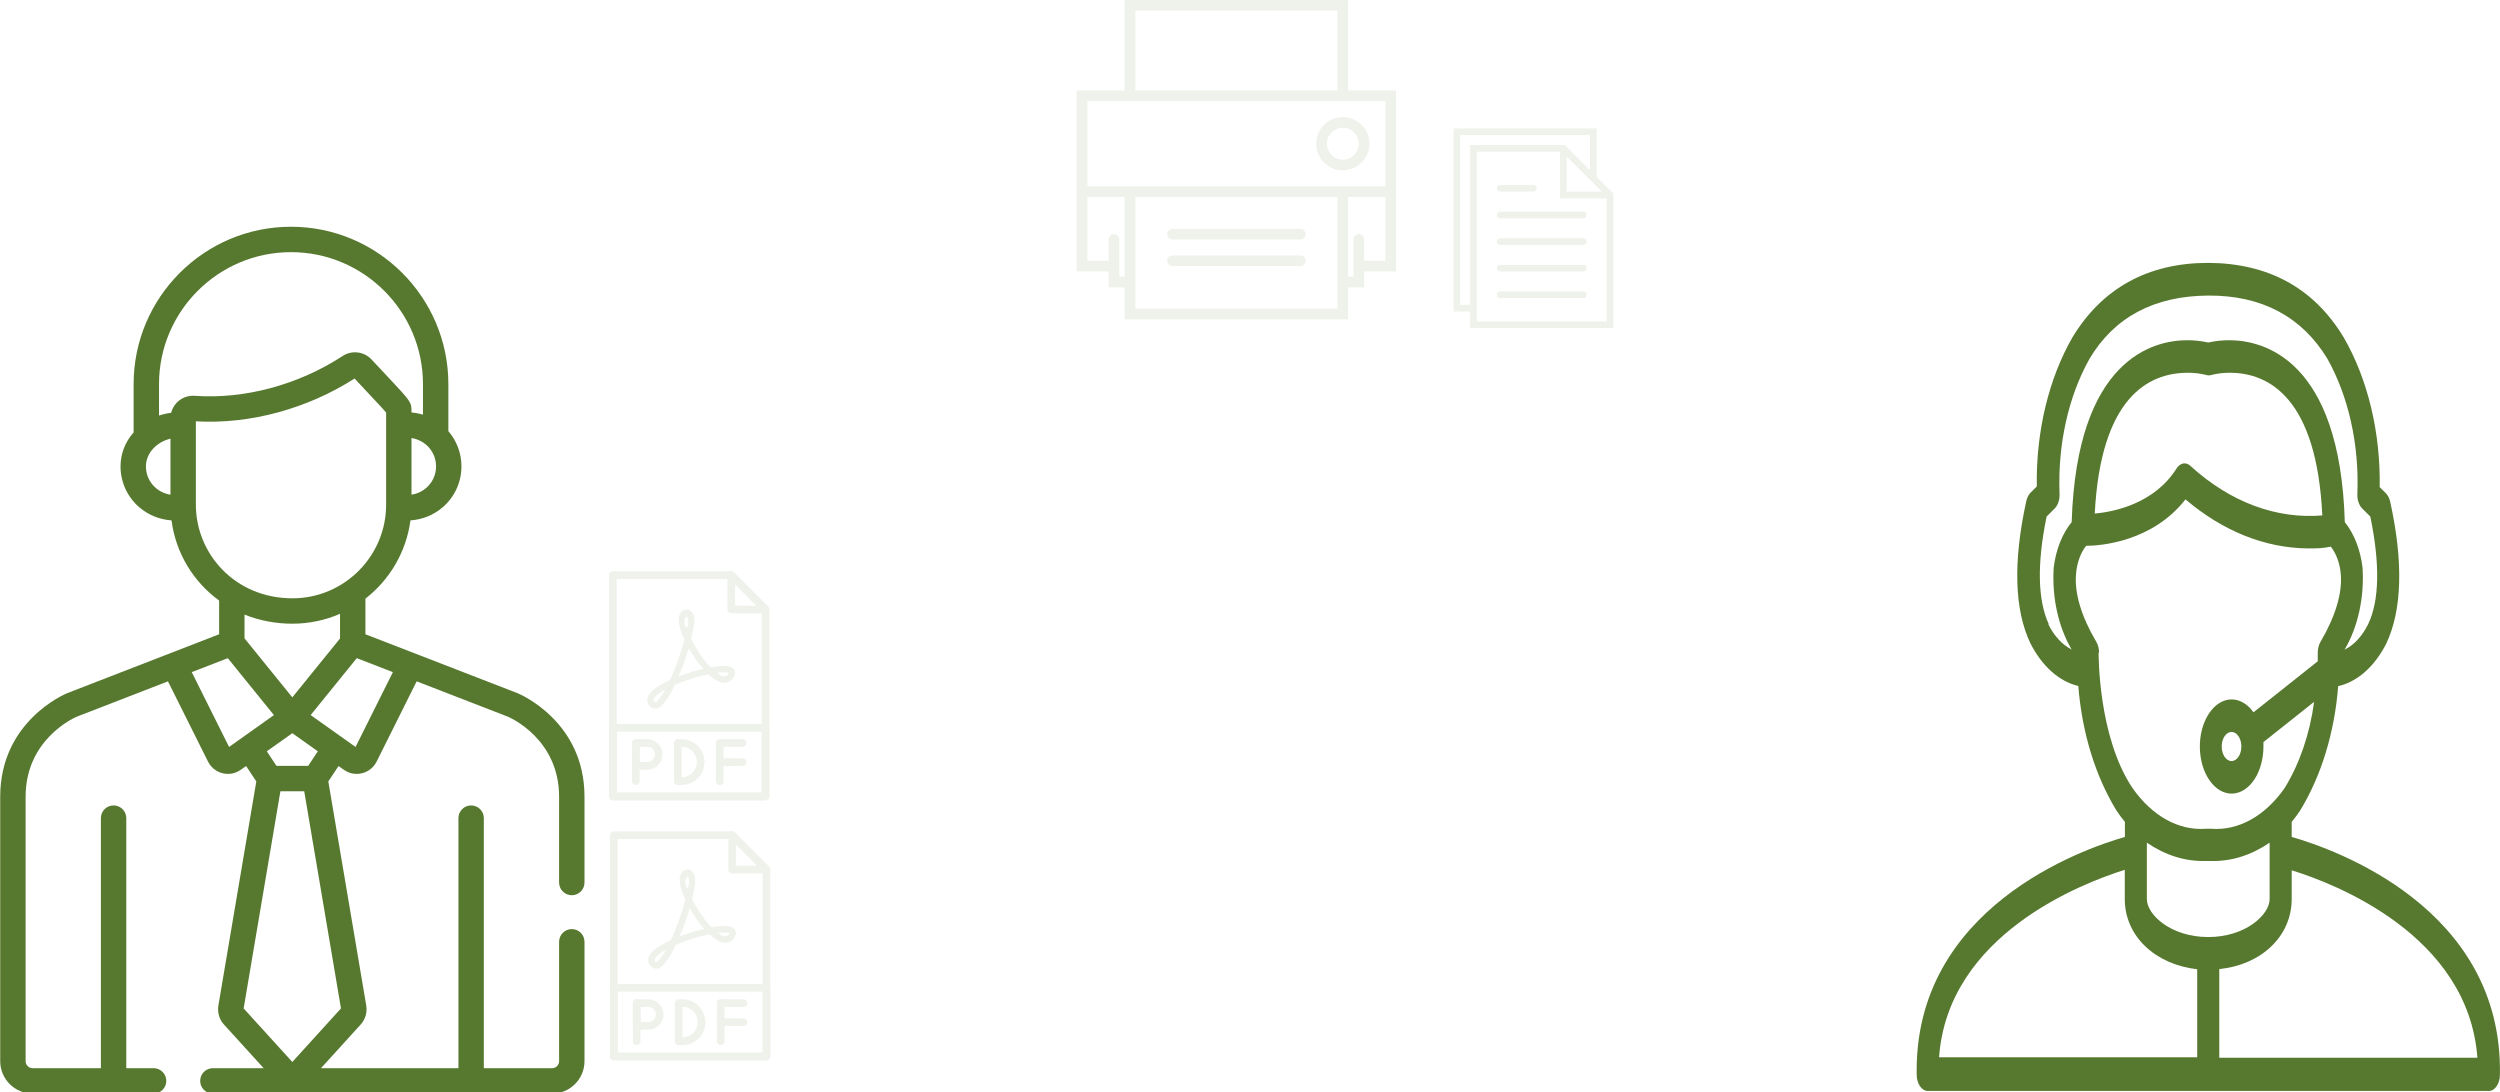 <?xml version="1.0" encoding="UTF-8" standalone="no"?>
<!-- Created with Inkscape (http://www.inkscape.org/) -->

<svg
   xmlns:dc="http://purl.org/dc/elements/1.1/"
   xmlns:cc="http://creativecommons.org/ns#"
   xmlns:rdf="http://www.w3.org/1999/02/22-rdf-syntax-ns#"
   xmlns:svg="http://www.w3.org/2000/svg"
   xmlns="http://www.w3.org/2000/svg"
   xmlns:sodipodi="http://sodipodi.sourceforge.net/DTD/sodipodi-0.dtd"
   xmlns:inkscape="http://www.inkscape.org/namespaces/inkscape"
   width="391.31mm"
   height="170.959mm"
   viewBox="0 0 391.31 170.959"
   version="1.1"
   id="svg8"
   inkscape:version="0.92.3 (2405546, 2018-03-11)"
   sodipodi:docname="paperless.svg">
  <defs
     id="defs2" />
  <sodipodi:namedview
     id="base"
     pagecolor="#ffffff"
     bordercolor="#666666"
     borderopacity="1.0"
     inkscape:pageopacity="0.0"
     inkscape:pageshadow="2"
     inkscape:zoom="0.49497475"
     inkscape:cx="188.97176"
     inkscape:cy="494.05877"
     inkscape:document-units="mm"
     inkscape:current-layer="layer1"
     showgrid="false"
     inkscape:window-width="2560"
     inkscape:window-height="1373"
     inkscape:window-x="1920"
     inkscape:window-y="0"
     inkscape:window-maximized="1"
     fit-margin-top="0"
     fit-margin-left="0"
     fit-margin-right="0"
     fit-margin-bottom="0" />
  <g
     inkscape:label="Layer 1"
     inkscape:groupmode="layer"
     id="layer1"
     transform="translate(-1.3851e-7,-126.041)">
    <g
       id="g344"
       transform="matrix(0.265,0,0,0.265,-22.079,161.533)">
      <g
         id="g287">
	<g
   id="g285">
		<path
   id="path283"
   d="m 421.054,414.843 c -4.142,0 -7.5,3.358 -7.5,7.5 v 70.514 c 0,2.283 -1.858,4.141 -4.141,4.141 H 369.096 V 349.301 c 0,-4.142 -3.358,-7.5 -7.5,-7.5 -4.142,0 -7.5,3.358 -7.5,7.5 v 147.698 h -81.185 l 23.543,-25.9 c 2.572,-2.83 3.785,-6.861 3.244,-10.787 -0.01,-0.076 -0.022,-0.152 -0.035,-0.228 l -22.423,-132.467 6.041,-9.094 c 3.34,2.372 5.913,4.656 10.738,4.656 4.908,0 9.497,-2.747 11.755,-7.269 v -0.001 l 23.65,-47.4 53.876,20.865 c 1.949,0.836 30.252,13.582 30.252,47.238 v 50.73 c -0.001,4.141 3.357,7.5 7.5,7.5 4.142,0 7.5,-3.358 7.5,-7.5 v -50.73 c 0,-44.344 -37.969,-60.463 -39.585,-61.128 -0.047,-0.02 -0.095,-0.039 -0.143,-0.057 l -89.668,-34.726 v -21.03 c 14.242,-11.076 24.117,-27.495 26.596,-46.227 7.101,-0.5 13.69,-3.152 19.071,-7.779 7.027,-6.043 11.059,-14.838 11.059,-24.126 0,-7.708 -2.781,-15.068 -7.737,-20.803 V 92.953 C 348.144,41.699 306.446,0 255.192,0 203.938,0 162.24,41.699 162.24,92.953 v 28.511 c -5.009,5.677 -7.733,12.665 -7.733,20.074 0,9.291 4.03,18.085 11.059,24.129 5.377,4.625 11.962,7.274 19.061,7.775 2.499,19.083 12.662,36.114 28.117,47.339 v 19.92 l -89.571,34.725 c -0.047,0.018 -0.094,0.037 -0.141,0.056 -1.617,0.665 -39.585,16.784 -39.585,61.128 v 156.245 c 0,10.555 8.587,19.142 19.142,19.142 h 71.457 c 4.142,0 7.5,-3.358 7.5,-7.5 0,-4.142 -3.358,-7.5 -7.5,-7.5 H 157.909 V 349.301 c 0,-4.142 -3.358,-7.5 -7.5,-7.5 -4.142,0 -7.5,3.358 -7.5,7.5 V 496.999 H 102.59 c -2.283,0 -4.141,-1.858 -4.141,-4.141 V 336.611 c 0,-33.769 28.493,-46.486 30.243,-47.234 l 53.834,-20.87 23.652,47.402 c 2.263,4.533 6.858,7.27 11.756,7.27 4.801,0 7.349,-2.249 10.738,-4.656 l 6.041,9.094 -22.421,132.468 c -0.013,0.075 -0.024,0.15 -0.035,0.226 -0.542,3.924 0.671,7.957 3.244,10.789 l 23.543,25.9 h -29.995 c -4.142,0 -7.5,3.358 -7.5,7.5 0,4.142 3.358,7.5 7.5,7.5 h 200.365 c 10.555,0 19.142,-8.588 19.142,-19.142 v -70.514 c -0.002,-4.143 -3.36,-7.501 -7.502,-7.501 z m -105.679,-151.774 -22.049,44.19 c -0.548,-0.389 -12.233,-8.691 -26.517,-18.834 6.198,-7.651 -1.053,1.299 27.235,-33.617 z m -44.332,46.764 -5.718,8.607 h -18.703 l -5.718,-8.607 15.07,-10.703 z m -43.3,-66.712 v -14.036 c 9.112,3.673 18.85,5.376 28.36,5.376 9.833,0 19.476,-2.096 28.052,-5.846 v 14.567 l -28.181,34.785 z M 340.881,141.539 c -10e-4,4.913 -2.129,9.562 -5.839,12.753 -2.453,2.11 -5.416,3.459 -8.661,3.987 v -33.477 c 8.62,1.4 14.5,8.55 14.5,16.737 z m -156.874,16.74 c -8.718,-1.415 -14.5,-8.623 -14.5,-16.741 0,-8.018 6.647,-14.544 14.5,-16.359 z m 0.403,-48.383 c -2.389,0.274 -5.127,0.921 -7.168,1.615 V 92.953 c 0,-42.983 34.968,-77.952 77.951,-77.952 42.983,0 77.951,34.969 77.951,77.952 v 18.043 c -2.18,-0.663 -4.441,-1.101 -6.762,-1.307 0,-7.237 0.063,-5.841 -23.612,-31.294 -4.354,-4.678 -11.556,-5.658 -17.037,-2.077 -26.13,17.069 -58.005,25.644 -87.415,23.532 -6.451,-0.483 -12.327,3.766 -13.908,10.046 z m 14.598,54.288 v -46.792 -2.465 c 32.375,1.896 66.318,-7.722 93.739,-25.283 10.858,11.658 16.738,17.773 18.634,20.099 0,5.884 0,47.705 0,54.44 0,30.447 -24.826,55.276 -55.277,55.276 -34.194,0.001 -57.096,-26.525 -57.096,-55.275 z m 19.615,143.075 -22.049,-44.19 21.293,-8.247 27.241,33.625 c -13.853,9.837 -25.228,17.919 -26.485,18.812 z m 8.605,154.443 21.709,-128.263 h 14.071 l 21.709,128.263 -28.744,31.623 z"
   inkscape:connector-curvature="0"
   style="fill:#57792f" />

	</g>

</g>
      <g
         id="g289">
</g>
      <g
         id="g291">
</g>
      <g
         id="g293">
</g>
      <g
         id="g295">
</g>
      <g
         id="g297">
</g>
      <g
         id="g299">
</g>
      <g
         id="g301">
</g>
      <g
         id="g303">
</g>
      <g
         id="g305">
</g>
      <g
         id="g307">
</g>
      <g
         id="g309">
</g>
      <g
         id="g311">
</g>
      <g
         id="g313">
</g>
      <g
         id="g315">
</g>
      <g
         id="g317">
</g>
    </g>
    <g
       id="g482"
       transform="matrix(0.216,0,0,0.32,300,164.362)">
      <g
         id="g425">
	<g
   id="g423">
		<path
   id="path421"
   d="m 271.786,289.626 v -7.36 c 2.08,-1.68 4.08,-3.52 6,-5.44 15.373,-16.927 25.053,-38.246 27.68,-60.96 13.816,-2.105 26.269,-9.509 34.72,-20.64 11.6,-16.4 12.64,-40 2.96,-69.6 -0.569,-1.707 -1.696,-3.173 -3.2,-4.16 l -4.4,-2.96 c 0.649,-26.708 -8.581,-52.716 -25.92,-73.04 -21.52,-24.24 -54.56,-36.48 -98.32,-36.64 -43.68,0 -76.8,12.4 -98.32,36.32 -17.339,20.324 -26.569,46.332 -25.92,73.04 l -4.4,2.96 c -1.504,0.987 -2.631,2.453 -3.2,4.16 -9.68,29.76 -8.64,53.2 2.96,69.6 8.419,11.209 20.872,18.698 34.72,20.88 2.638,22.75 12.348,44.099 27.76,61.04 1.905,1.916 3.907,3.732 6,5.44 v 7.36 c -30.64,5.92 -152.96,34.64 -150.88,116.24 0,4.418 3.582,8 8,8 h 406.64 c 4.418,0 8,-3.582 8,-8 2.08,-81.6 -120.24,-110.32 -150.88,-116.24 z m -159.44,-91.68 c -6.798,-2.283 -12.723,-6.614 -16.96,-12.4 l 0.4,0.08 c -8,-11.68 -8.72,-29.36 -1.6,-52.72 l 5.84,-3.92 c 2.457,-1.64 3.81,-4.5 3.52,-7.44 -1.346,-23.91 6.431,-47.441 21.76,-65.84 18.08,-20.48 47.12,-30.72 86,-30.88 38.88,-0.16 67.92,10.4 86.32,30.88 15.329,18.399 23.106,41.93 21.76,65.84 -0.29,2.94 1.063,5.8 3.52,7.44 l 5.84,3.92 c 7.12,23.28 6.64,41.04 -1.6,52.72 -4.266,5.791 -10.217,10.122 -17.04,12.4 9.65,-10.98 14.365,-25.442 13.04,-40 -1.499,-8.759 -6.065,-16.698 -12.88,-22.4 -3.44,-80 -59.52,-88.96 -83.68,-88.96 -5.114,-0.015 -10.222,0.36 -15.28,1.12 -5.057,-0.761 -10.166,-1.135 -15.28,-1.12 -24,0 -80,8.8 -83.68,88.96 -6.859,5.656 -11.481,13.568 -13.04,22.32 -1.334,14.559 3.382,29.025 13.04,40 z m 182,-65.6 c -33.569,1.94 -66.928,-6.435 -95.6,-24 -3.245,-2.279 -7.67,-1.836 -10.4,1.04 -16,17.2 -45.2,21.2 -59.28,22.08 4.32,-56.56 38.56,-68.88 67.36,-68.88 4.584,-0.033 9.162,0.342 13.68,1.12 1.056,0.216 2.144,0.216 3.2,0 4.518,-0.776 9.096,-1.151 13.68,-1.12 28.56,0 62.96,12.64 66.96,69.68 z m -162.48,67.12 0.32,0.08 c 0.017,-1.972 -0.695,-3.881 -2,-5.36 -10.96,-12.56 -16,-24 -14.64,-33.44 0.652,-5.258 3.249,-10.081 7.28,-13.52 10.56,0 48,-2 72,-22.72 27.029,15.539 57.623,23.808 88.8,24 5.36,0 10.8,0 16.48,-0.88 3.921,3.348 6.482,8.014 7.2,13.12 1.36,9.28 -3.68,20.88 -14.64,33.44 -1.305,1.479 -2.017,3.388 -2,5.36 0,0 0,1.6 0,4.16 l -46.56,24.96 c -9.24,-8.748 -23.823,-8.349 -32.571,0.891 -8.748,9.24 -8.349,23.823 0.891,32.571 9.24,8.748 23.823,8.349 32.571,-0.891 4.054,-4.282 6.312,-9.955 6.309,-15.851 0.036,-0.72 0.036,-1.44 0,-2.16 l 36.72,-19.68 c -3.152,15.775 -10.567,30.384 -21.44,42.24 -14.182,13.654 -33.379,20.835 -53.04,19.84 h -4 c -19.619,0.974 -38.774,-6.172 -52.96,-19.76 -25.28,-25.2 -24.72,-66 -24.72,-66.4 z m 103.44,45.92 c 0,3.932 -3.188,7.12 -7.12,7.12 -3.932,0 -7.12,-3.188 -7.12,-7.12 0,-3.932 3.188,-7.12 7.12,-7.12 3.932,0 7.12,3.188 7.12,7.12 z m -32,152 H 16.266 c 6.32,-60.08 104,-85.2 134.56,-91.68 v 14.32 c 0,18.16 22.08,32 52.48,34.32 z m -36.48,-77.36 v -0.24 -27.36 c 13.298,6.167 27.824,9.231 42.48,8.96 h 4 c 14.656,0.271 29.182,-2.793 42.48,-8.96 v 27.6 c 0,7.6 -17.36,18.56 -44.48,18.56 -27.12,0 -44.48,-10.96 -44.48,-18.56 z m 52.48,77.6 v -43.36 c 30.4,-2.08 52.48,-16 52.48,-34.32 v -14 c 30.8,6.4 128,31.52 134.56,91.68 z"
   inkscape:connector-curvature="0"
   style="fill:#57792f" />

	</g>

</g>
      <g
         id="g427">
</g>
      <g
         id="g429">
</g>
      <g
         id="g431">
</g>
      <g
         id="g433">
</g>
      <g
         id="g435">
</g>
      <g
         id="g437">
</g>
      <g
         id="g439">
</g>
      <g
         id="g441">
</g>
      <g
         id="g443">
</g>
      <g
         id="g445">
</g>
      <g
         id="g447">
</g>
      <g
         id="g449">
</g>
      <g
         id="g451">
</g>
      <g
         id="g453">
</g>
      <g
         id="g455">
</g>
    </g>
    <g
       id="g551"
       transform="matrix(0.833,0,0,0.833,168.533,126.041)"
       style="opacity:0.099">
      <g
         id="g492"
         style="">
	<path
   id="path484"
   d="m 50,32 c 2.757,0 5,-2.243 5,-5 0,-2.757 -2.243,-5 -5,-5 -2.757,0 -5,2.243 -5,5 0,2.757 2.243,5 5,5 z m 0,-8 c 1.654,0 3,1.346 3,3 0,1.654 -1.346,3 -3,3 -1.654,0 -3,-1.346 -3,-3 0,-1.654 1.346,-3 3,-3 z"
   inkscape:connector-curvature="0"
   style="fill:#57792f" />

	<path
   id="path486"
   d="M 42,43 H 18 c -0.553,0 -1,0.447 -1,1 0,0.553 0.447,1 1,1 h 24 c 0.553,0 1,-0.447 1,-1 0,-0.553 -0.447,-1 -1,-1 z"
   inkscape:connector-curvature="0"
   style="fill:#57792f" />

	<path
   id="path488"
   d="M 42,48 H 18 c -0.553,0 -1,0.447 -1,1 0,0.553 0.447,1 1,1 h 24 c 0.553,0 1,-0.447 1,-1 0,-0.553 -0.447,-1 -1,-1 z"
   inkscape:connector-curvature="0"
   style="fill:#57792f" />

	<path
   id="path490"
   d="M 51,17 V 0 H 9 V 17 H 0 v 34 h 6 v 3 h 3 v 6 h 42 v -6 h 3 v -3 h 6 V 17 Z M 11,2 H 49 V 17 H 11 Z M 9,19 h 42 7 V 35 H 2 V 19 Z M 8,52 V 50 49 45 C 8,44.447 7.553,44 7,44 6.447,44 6,44.447 6,45 v 4 H 2 V 37 h 7 v 15 z m 41,6 H 11 V 54 37 h 38 v 17 z m 5,-9 v -4 c 0,-0.553 -0.447,-1 -1,-1 -0.553,0 -1,0.447 -1,1 v 4 1 2 H 51 V 37 h 7 v 12 z"
   inkscape:connector-curvature="0"
   style="fill:#57792f" />

</g>
      <g
         id="g494"
         style="">
</g>
      <g
         id="g496"
         style="">
</g>
      <g
         id="g498"
         style="">
</g>
      <g
         id="g500"
         style="">
</g>
      <g
         id="g502"
         style="">
</g>
      <g
         id="g504"
         style="">
</g>
      <g
         id="g506"
         style="">
</g>
      <g
         id="g508"
         style="">
</g>
      <g
         id="g510"
         style="">
</g>
      <g
         id="g512"
         style="">
</g>
      <g
         id="g514"
         style="">
</g>
      <g
         id="g516"
         style="">
</g>
      <g
         id="g518"
         style="">
</g>
      <g
         id="g520"
         style="">
</g>
      <g
         id="g522"
         style="">
</g>
    </g>
    <g
       id="pdftoprint"
       transform="matrix(0.07,0,0,0.07,95.336,215.459)"
       inkscape:label="#g610"
       style="opacity:0.099">
      <path
         id="path572"
         d="M 349.922,512.039 H 8.52 c -4.699,0 -8.5,-3.797 -8.5,-8.5 V 8.539 c 0,-4.699 3.801,-8.5 8.5,-8.5 H 273.02 c 2.301,0 4.402,0.902 6,2.5 l 76.801,76.801 c 1.602,1.602 2.5,3.801 2.5,6 V 503.441 c 0.102,4.801 -3.699,8.598 -8.398,8.598 z M 17.121,494.941 H 341.422 V 88.941 L 269.621,17.141 H 17.121 Z m 0,0"
         inkscape:connector-curvature="0"
         style="fill:#57792f" />
      <path
         id="path574"
         d="m 349.922,93.941 h -76.801 c -4.699,0 -8.5,-3.801 -8.5,-8.5 V 8.539 c 0,-3.398 2.098,-6.598 5.301,-7.898 3.199,-1.301 6.898,-0.602 9.297,1.898 l 76.801,76.801 c 2.402,2.402 3.199,6.102 1.902,9.301 -1.5,3.199 -4.602,5.301 -8,5.301 z M 281.621,76.84 h 47.699 L 281.621,29.141 Z m 0,0"
         inkscape:connector-curvature="0"
         style="fill:#57792f" />
      <path
         id="path576"
         d="M 349.922,512.039 H 8.52 c -4.699,0 -8.5,-3.797 -8.5,-8.5 V 349.941 c 0,-4.699 3.801,-8.5 8.5,-8.5 H 349.82 c 4.699,0 8.5,3.801 8.5,8.5 v 153.598 c 0.102,4.703 -3.699,8.5 -8.398,8.5 z M 17.121,494.941 H 341.422 v -136.5 H 17.121 Z m 0,0"
         inkscape:connector-curvature="0"
         style="fill:#57792f" />
      <path
         id="path578"
         d="m 59.719,477.941 c -4.699,0 -8.5,-3.801 -8.5,-8.5 v -85.402 c 0,-4.699 3.801,-8.5 8.5,-8.5 4.703,0 8.5,3.801 8.5,8.5 v 85.301 c 0.102,4.699 -3.797,8.602 -8.5,8.602 z m 0,0"
         inkscape:connector-curvature="0"
         style="fill:#57792f" />
      <path
         id="path580"
         d="m 298.719,392.539 h -51.199 c -4.699,0 -8.5,-3.797 -8.5,-8.5 0,-4.699 3.801,-8.5 8.5,-8.5 h 51.199 c 4.703,0 8.5,3.801 8.5,8.5 0,4.703 -3.797,8.5 -8.5,8.5 z m 0,0"
         inkscape:connector-curvature="0"
         style="fill:#57792f" />
      <path
         id="path582"
         d="m 298.719,435.242 h -51.199 c -4.699,0 -8.5,-3.801 -8.5,-8.5 0,-4.703 3.801,-8.5 8.5,-8.5 h 51.199 c 4.703,0 8.5,3.797 8.5,8.5 0,4.699 -3.797,8.5 -8.5,8.5 z m 0,0"
         inkscape:connector-curvature="0"
         style="fill:#57792f" />
      <path
         id="path584"
         d="m 247.52,477.941 c -4.699,0 -8.5,-3.801 -8.5,-8.5 v -85.402 c 0,-4.699 3.801,-8.5 8.5,-8.5 4.699,0 8.5,3.801 8.5,8.5 v 85.301 c 0,4.699 -3.801,8.602 -8.5,8.602 z m 0,0"
         inkscape:connector-curvature="0"
         style="fill:#57792f" />
      <path
         id="path586"
         d="m 280.121,221.141 c -3.301,-6.301 -11.402,-9.398 -24.699,-9.398 -7.801,0 -17.402,1 -28.602,3 -15.602,-16.301 -31.801,-40.102 -43.301,-63.5 1.801,-7.5 3.5,-15.102 4.801,-22.703 1.5,-8.898 3.301,-19.098 1.398,-28.098 -0.797,-3.602 -2.898,-6.801 -5.297,-9.5 -2.102,-2.301 -5,-5.5 -8.402,-5.5 -1.801,0 -6.699,0.801 -8.598,1.398 -4.902,1.602 -7.5,5.402 -9.602,10.199 -6,13.902 2.199,37.5 10.699,55.801 -7.301,28.5 -19.398,62.602 -32.199,90.301 -32.199,14.602 -49.301,28.898 -50.898,42.602 -0.602,5 0.598,12.297 9.5,18.797 2.398,1.801 5.297,2.703 8.199,2.703 7.398,0 15,-5.602 23.699,-17.703 6.301,-8.797 13.199,-20.797 20.301,-35.699 22.801,-9.801 50.898,-18.699 75.098,-23.699 13.402,12.699 25.5,19.199 35.801,19.199 7.602,0 14.102,-3.5 18.902,-10 4.898,-6.801 6,-12.898 3.199,-18.199 z m -176.801,71.898 c -4,-3 -3.699,-5 -3.699,-5.797 0.5,-4.703 7.898,-13 26.098,-23 -13.699,25.098 -21.098,28.398 -22.398,28.797 z m 69.801,-192.5 c 0.398,-0.098 8.898,9.203 0.801,27 -12.102,-12.199 -1.703,-26.699 -0.801,-27 z m -17.602,134.602 c 8.602,-20.301 16.699,-42.699 22.699,-63.5 9.5,16.898 21,33.398 32.5,46.602 -18.098,4.098 -37.398,10.098 -55.199,16.898 z m 109.699,-4 c -2.598,3.602 -8.297,3.699 -10.297,3.699 -4.5,0 -6.203,-2.699 -13.203,-7.898 5.703,-0.699 11.102,-0.902 15.402,-0.902 7.598,0 9,1.102 10,1.703 -0.102,0.5 -0.602,1.598 -1.902,3.398 z m 0,0"
         inkscape:connector-curvature="0"
         style="fill:#57792f" />
      <path
         id="path588"
         d="M 85.32,443.742 H 59.719 c -4.699,0 -8.5,-3.801 -8.5,-8.5 v -51.203 c 0,-4.699 3.801,-8.5 8.5,-8.5 h 25.602 c 18.801,0 34.102,15.301 34.102,34.102 0.098,18.801 -15.203,34.102 -34.102,34.102 z m -17,-17 h 17.102 c 9.398,0 17.098,-7.703 17.098,-17.102 0,-9.398 -7.699,-17.102 -17.098,-17.102 H 68.32 Z m 0,0"
         inkscape:connector-curvature="0"
         style="fill:#57792f" />
      <path
         id="path590"
         d="m 162.121,477.941 h -8.5 c -4.699,0 -8.5,-3.801 -8.5,-8.5 v -85.402 c 0,-4.699 3.801,-8.5 8.5,-8.5 h 8.5 c 28.199,0 51.199,23 51.199,51.203 0,28.199 -22.898,51.199 -51.199,51.199 z m 0,-85.402 v 68.301 c 18.801,0 34.098,-15.301 34.098,-34.098 0,-18.801 -15.199,-34.203 -34.098,-34.203 z m 0,0"
         inkscape:connector-curvature="0"
         style="fill:#57792f" />
    </g>
    <g
       id="letter"
       transform="matrix(0.521,0,0,0.521,224.383,146.137)"
       inkscape:label="#g419-3"
       style="opacity:0.099">
      <g
         id="g358-6"
         style="">
        <path
           id="path346-7"
           d="M 45,25 H 20 c -0.552,0 -1,0.447 -1,1 0,0.553 0.448,1 1,1 h 25 c 0.552,0 1,-0.447 1,-1 0,-0.553 -0.448,-1 -1,-1 z"
           inkscape:connector-curvature="0"
           style="fill:#57792f" />
        <path
           id="path348-5"
           d="m 20,19 h 10 c 0.552,0 1,-0.447 1,-1 0,-0.553 -0.448,-1 -1,-1 H 20 c -0.552,0 -1,0.447 -1,1 0,0.553 0.448,1 1,1 z"
           inkscape:connector-curvature="0"
           style="fill:#57792f" />
        <path
           id="path350-3"
           d="M 45,33 H 20 c -0.552,0 -1,0.447 -1,1 0,0.553 0.448,1 1,1 h 25 c 0.552,0 1,-0.447 1,-1 0,-0.553 -0.448,-1 -1,-1 z"
           inkscape:connector-curvature="0"
           style="fill:#57792f" />
        <path
           id="path352-5"
           d="M 45,41 H 20 c -0.552,0 -1,0.447 -1,1 0,0.553 0.448,1 1,1 h 25 c 0.552,0 1,-0.447 1,-1 0,-0.553 -0.448,-1 -1,-1 z"
           inkscape:connector-curvature="0"
           style="fill:#57792f" />
        <path
           id="path354-6"
           d="M 45,49 H 20 c -0.552,0 -1,0.447 -1,1 0,0.553 0.448,1 1,1 h 25 c 0.552,0 1,-0.447 1,-1 0,-0.553 -0.448,-1 -1,-1 z"
           inkscape:connector-curvature="0"
           style="fill:#57792f" />
        <path
           id="path356-2"
           d="M 49,14.586 V 0 H 6 v 55 h 5 v 5 H 54 V 19.586 Z m -9,-6.172 9,9 L 50.586,19 H 40 Z M 8,53 V 2 H 47 V 12.586 L 39.414,5 H 11 v 48 z m 5,5 V 55 7 h 25 v 14 h 14 v 37 z"
           inkscape:connector-curvature="0"
           style="fill:#57792f" />
      </g>
      <g
         id="g360-9"
         style="" />
      <g
         id="g362-1"
         style="" />
      <g
         id="g364-2"
         style="" />
      <g
         id="g366-7"
         style="" />
      <g
         id="g368-0"
         style="" />
      <g
         id="g370-9"
         style="" />
      <g
         id="g372-3"
         style="" />
      <g
         id="g374-6"
         style="" />
      <g
         id="g376-0"
         style="" />
      <g
         id="g378-6"
         style="" />
      <g
         id="g380-2"
         style="" />
      <g
         id="g382-6"
         style="" />
      <g
         id="g384-1"
         style="" />
      <g
         id="g386-8"
         style="" />
      <g
         id="g388-7"
         style="" />
    </g>
    <g
       id="edocument"
       transform="matrix(0.07,0,0,0.07,95.476,256.162)"
       inkscape:label="#g610-9"
       style="opacity:0.099">
      <path
         id="path572-2"
         d="M 349.922,512.039 H 8.52 c -4.699,0 -8.5,-3.797 -8.5,-8.5 V 8.539 c 0,-4.699 3.801,-8.5 8.5,-8.5 H 273.02 c 2.301,0 4.402,0.902 6,2.5 l 76.801,76.801 c 1.602,1.602 2.5,3.801 2.5,6 V 503.441 c 0.102,4.801 -3.699,8.598 -8.398,8.598 z M 17.121,494.941 H 341.422 V 88.941 L 269.621,17.141 H 17.121 Z m 0,0"
         inkscape:connector-curvature="0"
         style="fill:#57792f" />
      <path
         id="path574-0"
         d="m 349.922,93.941 h -76.801 c -4.699,0 -8.5,-3.801 -8.5,-8.5 V 8.539 c 0,-3.398 2.098,-6.598 5.301,-7.898 3.199,-1.301 6.898,-0.602 9.297,1.898 l 76.801,76.801 c 2.402,2.402 3.199,6.102 1.902,9.301 -1.5,3.199 -4.602,5.301 -8,5.301 z M 281.621,76.84 h 47.699 L 281.621,29.141 Z m 0,0"
         inkscape:connector-curvature="0"
         style="fill:#57792f" />
      <path
         id="path576-2"
         d="M 349.922,512.039 H 8.52 c -4.699,0 -8.5,-3.797 -8.5,-8.5 V 349.941 c 0,-4.699 3.801,-8.5 8.5,-8.5 H 349.82 c 4.699,0 8.5,3.801 8.5,8.5 v 153.598 c 0.102,4.703 -3.699,8.5 -8.398,8.5 z M 17.121,494.941 H 341.422 v -136.5 H 17.121 Z m 0,0"
         inkscape:connector-curvature="0"
         style="fill:#57792f" />
      <path
         id="path578-3"
         d="m 59.719,477.941 c -4.699,0 -8.5,-3.801 -8.5,-8.5 v -85.402 c 0,-4.699 3.801,-8.5 8.5,-8.5 4.703,0 8.5,3.801 8.5,8.5 v 85.301 c 0.102,4.699 -3.797,8.602 -8.5,8.602 z m 0,0"
         inkscape:connector-curvature="0"
         style="fill:#57792f" />
      <path
         id="path580-7"
         d="m 298.719,392.539 h -51.199 c -4.699,0 -8.5,-3.797 -8.5,-8.5 0,-4.699 3.801,-8.5 8.5,-8.5 h 51.199 c 4.703,0 8.5,3.801 8.5,8.5 0,4.703 -3.797,8.5 -8.5,8.5 z m 0,0"
         inkscape:connector-curvature="0"
         style="fill:#57792f" />
      <path
         id="path582-5"
         d="m 298.719,435.242 h -51.199 c -4.699,0 -8.5,-3.801 -8.5,-8.5 0,-4.703 3.801,-8.5 8.5,-8.5 h 51.199 c 4.703,0 8.5,3.797 8.5,8.5 0,4.699 -3.797,8.5 -8.5,8.5 z m 0,0"
         inkscape:connector-curvature="0"
         style="fill:#57792f" />
      <path
         id="path584-9"
         d="m 247.52,477.941 c -4.699,0 -8.5,-3.801 -8.5,-8.5 v -85.402 c 0,-4.699 3.801,-8.5 8.5,-8.5 4.699,0 8.5,3.801 8.5,8.5 v 85.301 c 0,4.699 -3.801,8.602 -8.5,8.602 z m 0,0"
         inkscape:connector-curvature="0"
         style="fill:#57792f" />
      <path
         id="path586-2"
         d="m 280.121,221.141 c -3.301,-6.301 -11.402,-9.398 -24.699,-9.398 -7.801,0 -17.402,1 -28.602,3 -15.602,-16.301 -31.801,-40.102 -43.301,-63.5 1.801,-7.5 3.5,-15.102 4.801,-22.703 1.5,-8.898 3.301,-19.098 1.398,-28.098 -0.797,-3.602 -2.898,-6.801 -5.297,-9.5 -2.102,-2.301 -5,-5.5 -8.402,-5.5 -1.801,0 -6.699,0.801 -8.598,1.398 -4.902,1.602 -7.5,5.402 -9.602,10.199 -6,13.902 2.199,37.5 10.699,55.801 -7.301,28.5 -19.398,62.602 -32.199,90.301 -32.199,14.602 -49.301,28.898 -50.898,42.602 -0.602,5 0.598,12.297 9.5,18.797 2.398,1.801 5.297,2.703 8.199,2.703 7.398,0 15,-5.602 23.699,-17.703 6.301,-8.797 13.199,-20.797 20.301,-35.699 22.801,-9.801 50.898,-18.699 75.098,-23.699 13.402,12.699 25.5,19.199 35.801,19.199 7.602,0 14.102,-3.5 18.902,-10 4.898,-6.801 6,-12.898 3.199,-18.199 z m -176.801,71.898 c -4,-3 -3.699,-5 -3.699,-5.797 0.5,-4.703 7.898,-13 26.098,-23 -13.699,25.098 -21.098,28.398 -22.398,28.797 z m 69.801,-192.5 c 0.398,-0.098 8.898,9.203 0.801,27 -12.102,-12.199 -1.703,-26.699 -0.801,-27 z m -17.602,134.602 c 8.602,-20.301 16.699,-42.699 22.699,-63.5 9.5,16.898 21,33.398 32.5,46.602 -18.098,4.098 -37.398,10.098 -55.199,16.898 z m 109.699,-4 c -2.598,3.602 -8.297,3.699 -10.297,3.699 -4.5,0 -6.203,-2.699 -13.203,-7.898 5.703,-0.699 11.102,-0.902 15.402,-0.902 7.598,0 9,1.102 10,1.703 -0.102,0.5 -0.602,1.598 -1.902,3.398 z m 0,0"
         inkscape:connector-curvature="0"
         style="fill:#57792f" />
      <path
         id="path588-2"
         d="M 85.32,443.742 H 59.719 c -4.699,0 -8.5,-3.801 -8.5,-8.5 v -51.203 c 0,-4.699 3.801,-8.5 8.5,-8.5 h 25.602 c 18.801,0 34.102,15.301 34.102,34.102 0.098,18.801 -15.203,34.102 -34.102,34.102 z m -17,-17 h 17.102 c 9.398,0 17.098,-7.703 17.098,-17.102 0,-9.398 -7.699,-17.102 -17.098,-17.102 H 68.32 Z m 0,0"
         inkscape:connector-curvature="0"
         style="fill:#57792f" />
      <path
         id="path590-8"
         d="m 162.121,477.941 h -8.5 c -4.699,0 -8.5,-3.801 -8.5,-8.5 v -85.402 c 0,-4.699 3.801,-8.5 8.5,-8.5 h 8.5 c 28.199,0 51.199,23 51.199,51.203 0,28.199 -22.898,51.199 -51.199,51.199 z m 0,-85.402 v 68.301 c 18.801,0 34.098,-15.301 34.098,-34.098 0,-18.801 -15.199,-34.203 -34.098,-34.203 z m 0,0"
         inkscape:connector-curvature="0"
         style="fill:#57792f" />
    </g>
    <path
       style="fill:none;stroke:#000000;stroke-width:0.265px;stroke-linecap:butt;stroke-linejoin:miter;stroke-opacity:1;opacity:0"
       d="m 106.181,231.856 c 0,0 -11.567,-92.01 86.253,-81.319"
       id="first"
       inkscape:connector-curvature="0"
       inkscape:label="#path759" />
    <path
       style="fill:none;stroke:#000000;stroke-width:0.265px;stroke-linecap:butt;stroke-linejoin:miter;stroke-opacity:1;opacity:0"
       d="m 192.434,150.536 c 0,0 110.65,-20.312 110.115,69.49"
       id="secondP"
       inkscape:connector-curvature="0"
       inkscape:label="#path761" />
    <path
       style="fill:none;stroke:#000000;stroke-width:0.265px;stroke-linecap:butt;stroke-linejoin:miter;stroke-opacity:1;opacity:0"
       d="m 105.734,273.863 192.538,-0.917"
       id="path763"
       inkscape:connector-curvature="0" />
  </g>
</svg>
